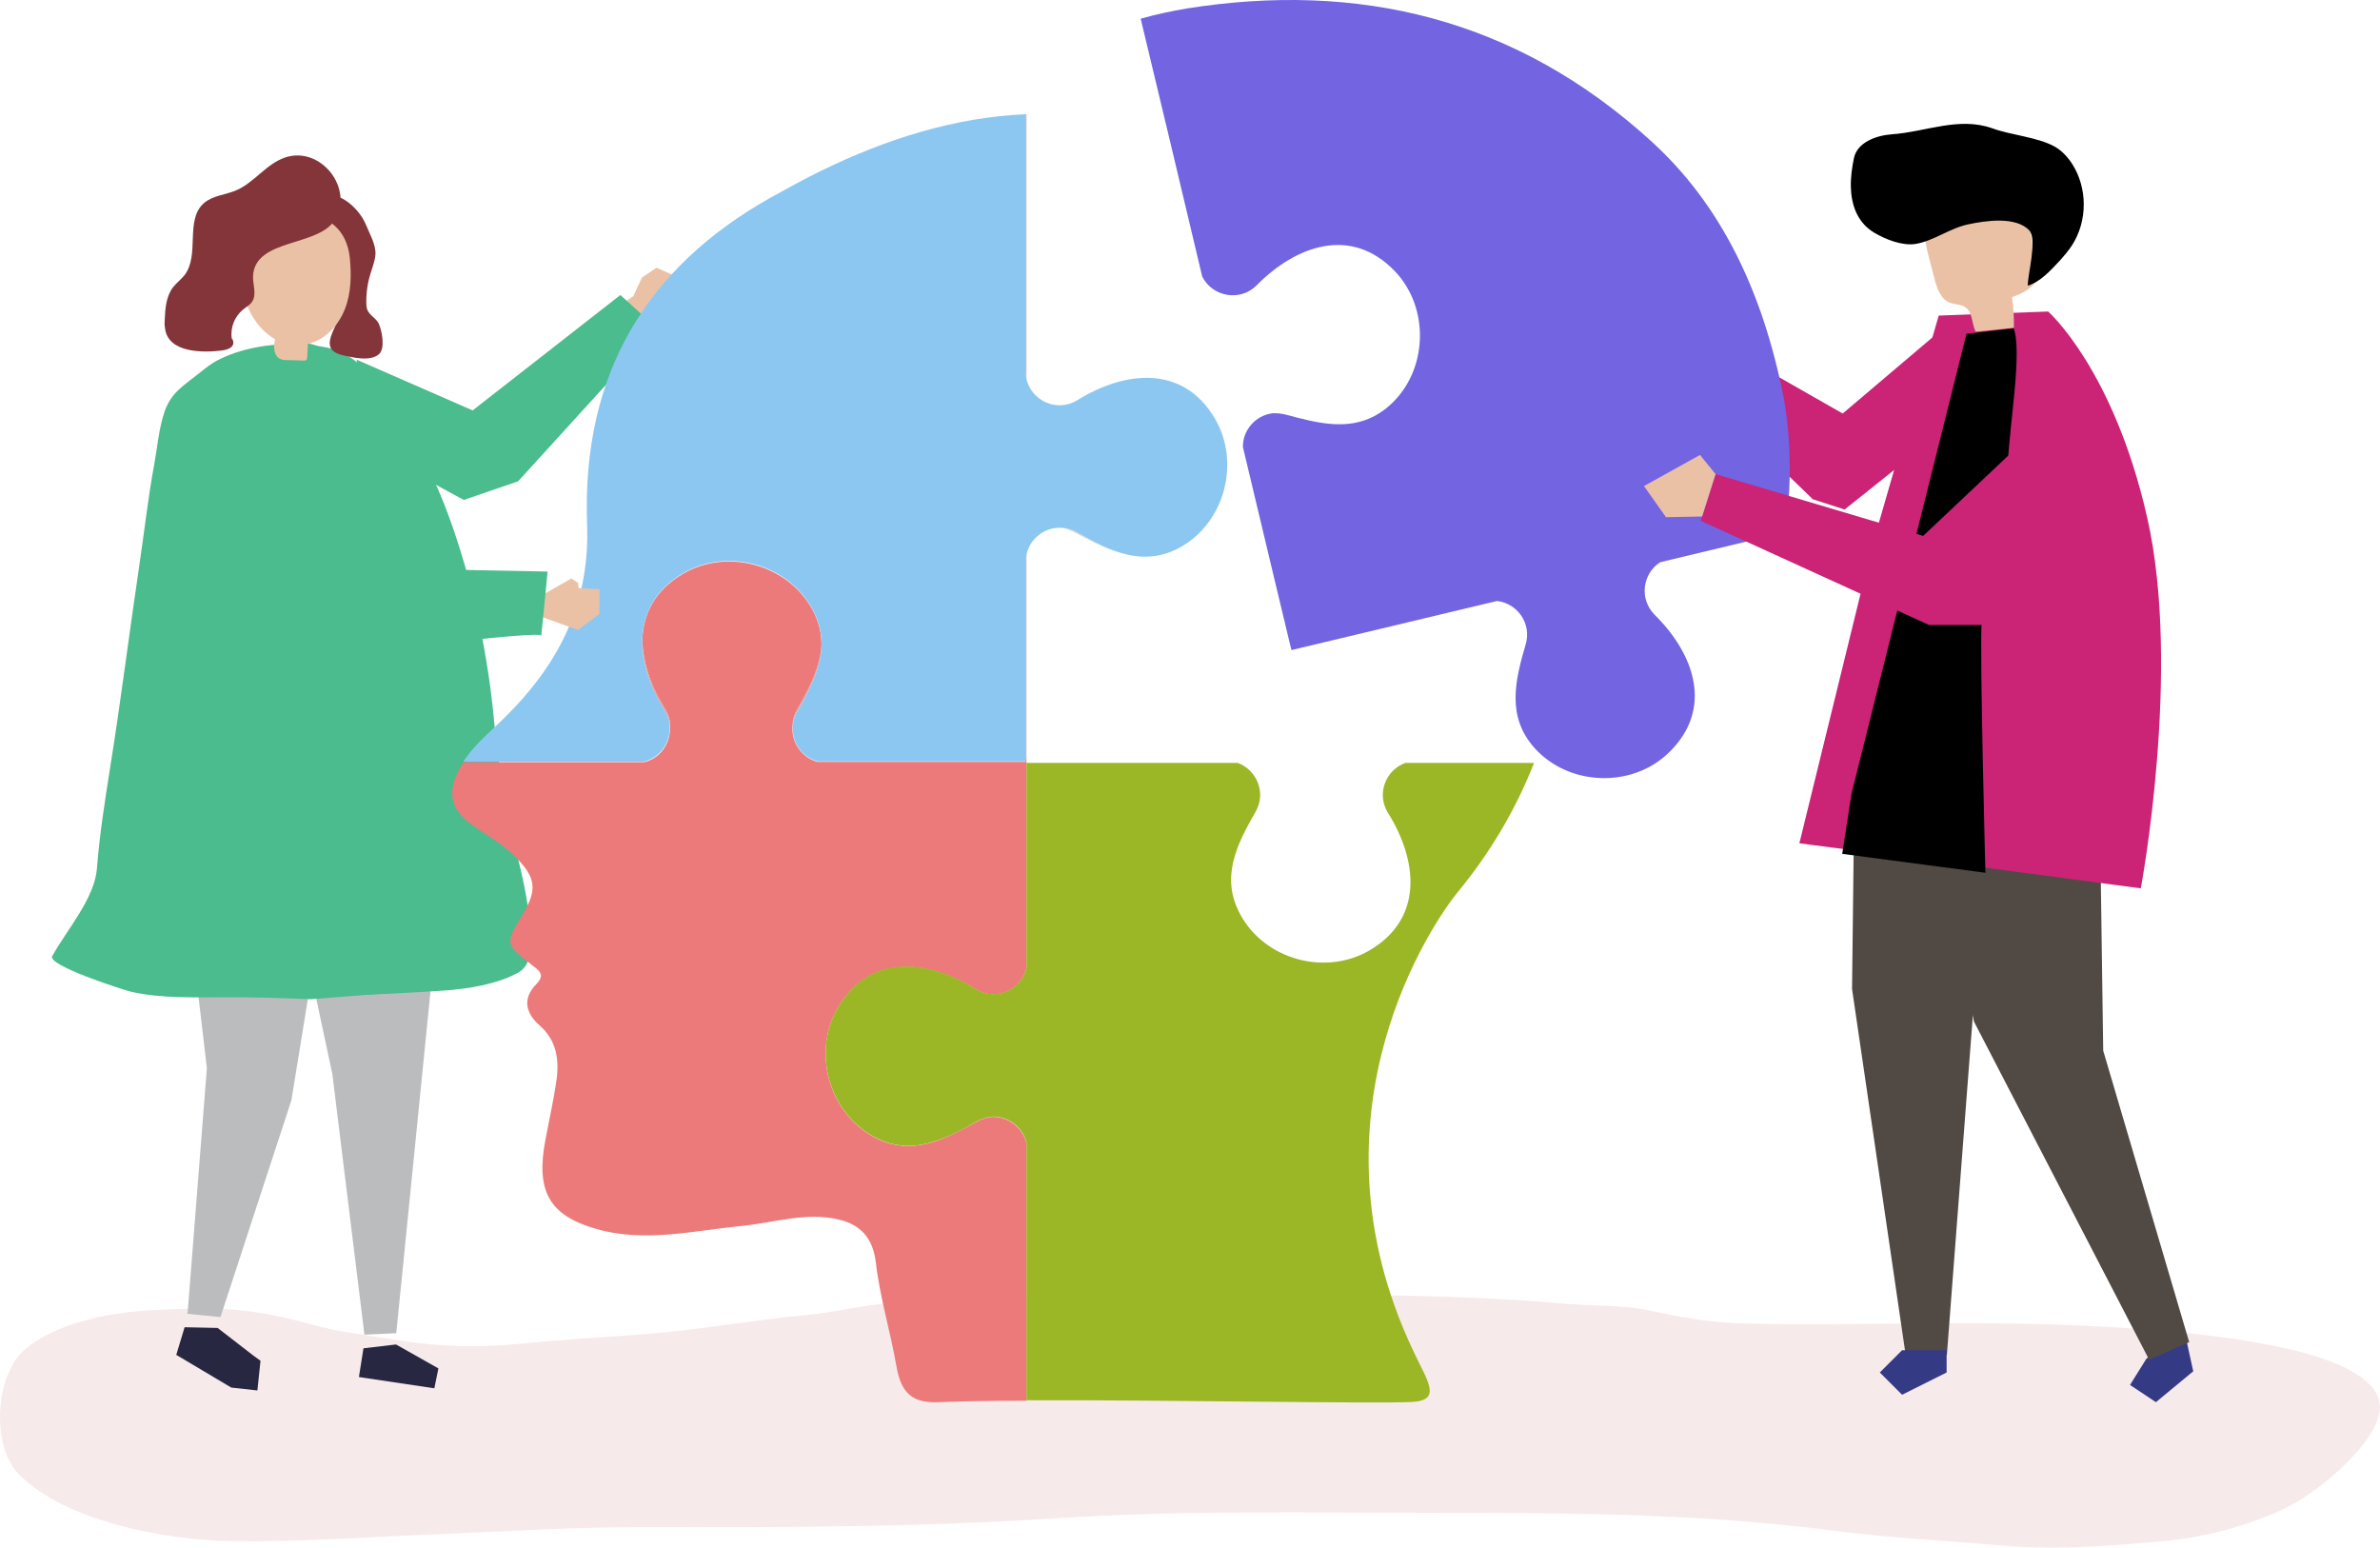 <?xml version="1.0" encoding="utf-8"?>
<!-- Generator: Adobe Illustrator 25.0.0, SVG Export Plug-In . SVG Version: 6.00 Build 0)  -->
<!DOCTYPE svg PUBLIC "-//W3C//DTD SVG 1.1//EN" "http://www.w3.org/Graphics/SVG/1.1/DTD/svg11.dtd">
<svg version="1.1" xmlns:x="http://ns.adobe.com/Extensibility/1.0/" xmlns:i="http://ns.adobe.com/AdobeIllustrator/10.0/" xmlns:graph="http://ns.adobe.com/Graphs/1.0/"
	 xmlns="http://www.w3.org/2000/svg" xmlns:xlink="http://www.w3.org/1999/xlink" x="0px" y="0px" viewBox="0 0 994 646.4"
	 style="enable-background:new 0 0 994 646.4;" xml:space="preserve">
<style type="text/css">
	.st0{opacity:0.5;}
	.st1{fill:#EED5D5;}
	.st2{fill:#EAC1A4;}
	.st3{fill:#BABCBE;}
	.st4{fill:#272742;}
	.st5{fill:#4ABC8E;}
	.st6{fill:#84353A;}
	.st7{fill:#CB2376;}
	.st8{fill:#353A85;}
	.st9{fill:#514943;}
	.st10{fill:#D9A3A3;}
	.st11{fill:#ED7A7A;}
	.st12{fill:#7364E2;}
	.st13{fill:#474EBB;}
	.st14{fill:#9BB725;}
	.st15{fill:#8CC7F1;}
</style>
<g id="Background">
</g>
<g id="Shadow">
</g>
<g id="Object">
	<g class="st0">
		<path class="st1" d="M456,540.6c-29.1,0.1-58.2,0.8-87.3,3.9c-11,1.2-21.7,3.8-32.7,4.8c-21.9,2.1-43.5,6-65.5,7.8
			c-17.7,1.4-35.5,2.3-53.2,4.1c-16.6,1.7-34.9,1.3-51.4-1.5c-12.2-2.1-24.4-3.3-36.4-6.7c-13.4-3.8-27.9-6.5-41.9-6.4
			c-19.9,0.1-39.3,0.2-58.3,6.8c-6.7,2.3-14.9,6.2-19.9,11.1C-2.1,575.9-3.6,604.1,8,615.8c19.5,19.7,61.2,27.4,88.6,27.8
			c30,0.4,59.2-1.8,89.2-3c27.9-1.2,55.8-2.9,83.7-2.8c57.1,0.1,114.3,0,171.3-3.7c53.6-3.5,107.3-2.3,161-2.3
			c55.1,0,109.7,0.4,164.4,7.5c23.8,3.1,48.1,4.2,72,6.3c21.4,1.9,42,0,63.4-1.8c17.9-1.5,35.7-6,52-13.5
			c12.9-6,35.9-24.5,39.8-38.8c11.1-39.9-156.2-39-181.9-38.9c-28.7,0.1-57.7,1-86.4,0c-12.1-0.4-24-2.7-35.8-5.2
			c-11.7-2.5-23.6-1.9-35.5-2.9c-49.7-4.4-99.4-3.7-149.2-3.7C488.5,540.7,472.2,540.6,456,540.6z"/>
	</g>
	<path class="st2" d="M268.1,115.9l6.1-4.1l6.9,3.1l3.5,6.5l-2.4,4.9l-6.2,2.7l2.2,0.8l-0.6,1.8l-9.6,3.2c-2-2.5-9.2-5.1-10.2-6.5
		l6.7-4.6L268.1,115.9z"/>
	<polygon class="st3" points="139.8,353 72.6,328.3 86.4,446.1 78.4,547.8 78.2,548.5 78.3,548.5 78.3,548.7 91.6,550 91.6,550 
		92.1,550 121.7,459.5 137.4,363 137.4,363 	"/>
	<polygon class="st4" points="90.9,554.6 77.1,554.3 73.6,565.9 74,566 73.9,566 96.6,579.5 107.5,580.7 108.8,568.3 105.9,566.2 	
		"/>
	<polygon class="st3" points="185.7,355.1 165.5,556.8 152.2,557.4 138.8,448.5 115.6,340 	"/>
	<polygon class="st4" points="165.4,561.5 183.1,571.5 181.4,579.8 149.9,575.1 151.8,563.1 	"/>
	<path class="st5" d="M217.2,405.7c4.3-3,4.3-8.1,4.3-13.3c0-9.7-1.8-19.6-4-29c-4.2-17.6-9-38.9-11.1-61.8
		c-5.4-59.1-24.1-98.7-24.1-98.7l-6-16.1c-1.2-2.1-2.4-4.2-3.7-6.2c-7.5-11.8-20.6-31.9-34.5-35.1c-0.3-0.1-0.6-0.1-0.9-0.2
		c-14.7-3.2-33.5-1.7-46.8,5.4c-2.5,1.4-4.8,3.2-7,5c-6.5,5.2-11.8,8.1-14.6,16c-2.4,6.9-3,14.5-4.3,21.7c-2.7,14.6-4.3,29.3-6.5,44
		c-4.1,27.5-7.5,55.1-11.9,82.5c-2.2,14.1-4.5,28.3-5.6,42.6c-0.9,12.6-12.3,25.4-18.7,36.8c-2.2,3.9,29.8,14.1,32.6,14.8
		c13.3,3.1,27.4,2.3,41.1,2.4c30,0.1,60-0.8,89.9-2.8c9.9-0.7,22.2-2.6,31-7.5C216.7,406.1,216.9,405.9,217.2,405.7z"/>
	<path class="st5" d="M122.7,142.8c0,0-16.9-4.6-19.2,33.5c-2.3,38.1-6.2,134.5-11.7,160.9c-5.4,26.4-13.6,78.3-13.6,78.3l51.7,1.8
		l59.1-4.7c0,0-20.2-37.3-23.3-63.8c-3.1-26.4,2.3-126-10.9-163.3C141.6,148.4,138.8,143.5,122.7,142.8z"/>
	<polygon class="st5" points="156,188.3 193.7,208.8 216.4,201 274.5,137.2 259.1,123.2 197.4,171.4 148.9,150.2 	"/>
	<path class="st6" d="M144.3,113.6c2.6,7.7-1.1,15.9-4.4,22.8c-2.9,6.2-3.9,10.3,3.4,12c4.1,0.9,11.4,2.7,15-0.5
		c2.7-2.4,1.2-9.8-0.1-12.7c-1-2.2-3.7-3.4-4.7-5.6c-0.4-0.9-0.5-2-0.5-3c-0.1-4.1,0.5-8.3,1.7-12.2c0.8-2.7,1.9-5.3,2.1-8.1
		c0.3-4.1-2.5-8.8-4-12.5c-2.8-6.9-12.6-16.2-20.7-10.8c-1.9,1.2-2.9,3.3-3.9,5.4c-0.5,1.2-1.1,2.5-1.1,3.8
		c-0.1,5.3,4.8,6.2,8.2,8.8C139.5,104.1,142.6,108.7,144.3,113.6z"/>
	<path class="st2" d="M128.7,143.6c7.1-1.7,12.6-7.6,15.3-14.4c2.7-6.8,2.8-14.3,2.1-21.5c-2.5-24.1-32.5-22.6-42.6-4.1
		C94.6,119.6,108.1,148.4,128.7,143.6z"/>
	<path class="st2" d="M128.7,141c-0.1,2.7-0.2,5.5-0.4,8.2c0,0.4-0.1,0.8-0.3,1.1c-0.3,0.3-0.8,0.3-1.3,0.3
		c-2.2-0.1-4.5-0.2-6.7-0.2c-1.1,0-2.3-0.1-3.2-0.6c-2.1-1.1-2.6-4.1-2.2-6.5c0.3-2.4,1.2-4.8,0.7-7.2c4.6,2.3,9-2.9,13.6-0.6
		L128.7,141z"/>
	<path class="st6" d="M119,65.8c-7.9,2.7-12.9,10.6-20.6,13.8c-4.4,1.8-9.6,2.1-13.2,5.2c-8.1,7-1.6,21.8-8.2,30.2
		c-1.4,1.7-3.2,3.1-4.6,4.8c-3,3.8-3.4,8.9-3.6,13.7c-0.1,1.1-0.1,2.3,0.1,3.3c1,11.1,17.1,10.4,23.5,9.6c7-0.8,4.7-4.7,4.7-4.7
		l-0.3-0.3c-0.7-4.5,1.2-9.3,4.7-12.1c1.3-1.1,2.9-1.9,3.8-3.3c2.1-3.2,0.1-7.4,0.4-11.1c1.2-15.2,26.7-11.9,33.9-22.7
		C148.3,78.9,133.9,60.7,119,65.8z"/>
	<polygon class="st2" points="720.4,150.7 711.5,145.7 709.2,137.1 707.1,136.6 706.5,139.2 702.5,132.5 696.6,130.4 689.8,135.2 
		687.2,143.5 692.7,149.8 702.1,153 713.9,160.3 	"/>
	<polygon class="st7" points="721.2,145.1 707.9,160.8 757.1,208.5 770.4,212.8 826.9,167.7 811.8,136.9 769.6,172.7 	"/>
	<polygon class="st8" points="914,563.6 916,572.7 900.4,585.6 889.6,578.4 896.4,567.5 912.1,554.6 	"/>
	<polygon class="st9" points="859.4,285.4 876.8,325.6 878.4,438.8 914.3,560.5 897.6,567.9 824.4,426.6 816.1,381.8 812.8,287.5 	
		"/>
	<polygon class="st9" points="774.9,294.4 773.5,413 795.9,565.9 813.1,565.9 823.9,424.8 847.4,283.7 	"/>
	<polygon class="st8" points="813,563.9 813,573.2 794.4,582.5 785.1,573.2 794.4,563.9 	"/>
	<path class="st7" d="M809.7,131.8l45.7-1.7c0,0,27.3,24,41.4,86.2c14.4,63.4-2.7,154.7-2.7,154.7s-122.5-16.3-142.6-18.8L782.2,227
		L809.7,131.8z"/>
	<path class="st2" d="M825.1,138.5c5.3-0.5,10.7-1,16-1.6c0.1-4.3-0.2-8.5-0.8-12.8c4.4-1.6,9.6-3.9,10.4-8.5c0.2-1.5,0-3-0.3-4.4
		c-1-6-2.1-12.1-3.1-18.1c-0.4-2.1-0.7-4.2-1.9-6c-2-3.1-5.9-4.5-9.5-5.2c-9.4-1.6-19.6,0.4-26.8,6.5c-1.9,1.6-3.7,3.6-4.5,6
		c-1.3,3.7-0.3,7.7,0.6,11.5c0.9,3.5,1.8,7,2.7,10.4c1,4,2.6,8.6,6.4,10.1c2,0.8,4.5,0.6,6.3,1.8C823.9,130.1,823.4,135,825.1,138.5
		z"/>
	<path d="M773,78.1c-0.1-4.1,0.5-8.3,1.3-12.1c1.4-6.5,9.1-9.4,15.7-9.9c14.3-1,28.1-7.5,42.1-2.5c8,2.9,18.7,3.6,26,7.6
		c3,1.7,5.4,4.3,7.3,7.2c6.5,10.1,6.5,23.9,0,34c-1.5,2.3-3.2,4.3-5,6.3c-3.8,4.1-8.3,9.1-13.5,10.6c-0.1-4.6,4.1-19.3,0.6-23.1
		c-5.7-6-18.4-4-25.5-2.5c-7.7,1.6-14.5,7-22.1,8.2c-5.5,0.8-12.4-1.9-17.1-4.7C775.6,92.9,773.2,85.5,773,78.1z"/>
	<path d="M821.3,139.4l-48,192l-3.9,25.2l59.8,7.9c0,0-2.4-91.9-1.6-104.2c0.8-12.3,9.7-38.8,11-67.3c0.8-16.5,6-46.2,2.4-55.9
		L821.3,139.4z"/>
	<path class="st10" d="M428.7,282.4l0-50.9c-0.2,1.1-0.4,2.2-0.4,3.3v81.5h0.4L428.7,282.4L428.7,282.4z"/>
	<path class="st10" d="M466.3,230.5c-5.6-1.9-11.2-4.9-16.8-8.1c-1.8-1-3.7-1.6-5.6-1.8c1.8,0.3,3.7,1,5.5,2
		C455.2,225.7,460.7,228.7,466.3,230.5z"/>
	<path class="st10" d="M277.6,296.9c1.5,2.5,2.2,5.2,2.1,7.8c0.3-2.9-0.3-6.1-2.1-8.9c-5.7-9.2-9.4-19.4-9.4-29.1
		C267.9,276.7,271.6,287.3,277.6,296.9z"/>
	<path class="st10" d="M343.1,269.3c-0.5,9.3-5.1,18.1-10.2,26.9c-1.3,2.3-1.9,4.7-1.9,7.1c0.2-2,0.7-4,1.8-5.9
		C338.2,288.1,343,279,343.1,269.3z"/>
	<path class="st10" d="M428.7,158.4l0-52l0-58.7c-0.1,0-0.3,0-0.4,0v107.4C428.3,156.2,428.4,157.3,428.7,158.4z"/>
	<path class="st11" d="M413.4,466.5c-1.8,0.3-3.7,1-5.5,2c-5.8,3.1-11.3,6.1-16.8,8c-8.4,2.8-17,3.3-26.2-1.7
		c-18.8-10.2-25.8-35.6-14.9-54c13.4-22.7,37.7-19.9,57.4-7.7c8.5,5.3,19.2,0.3,21.3-8.8l0-52l0-33.6h0v-2.4h-0.4v1.9h-86.8
		c-6.7-1.8-11-8.2-10.5-14.8c0-2.4,0.6-4.8,1.9-7.1c5.1-8.9,9.7-17.7,10.2-26.9c0-4.8-1-9.7-3.8-14.8c-10.2-18.8-35.5-25.8-54-15
		c-11.7,6.9-16.6,16.6-17,27.2c0,9.6,3.6,19.9,9.4,29.1c1.8,2.9,2.4,6,2.1,8.9c-0.1,6.2-4.4,12-10.7,13.5h-52.3h-23.1
		c-0.3,0.4-0.5,0.8-0.8,1.1c-6.5,10.6-5.2,18.6,4.5,25.3c6.2,4.3,12.8,8,18.2,13.5c8.3,8.5,8.9,13.5,2.5,24
		c-7.2,11.8-7.1,12.3,3.9,20.7c2.9,2.3,6.1,4,1.9,8.2c-6.1,6.3-3.9,12.4,1.3,17c7.4,6.4,8.5,14.7,7.1,23.9c-1.2,8-3,16-4.5,24
		c-4.1,21.5,1.6,31.6,21.1,37.2c20.3,5.9,40.5,0.8,60.8-1.2c13.6-1.3,27-6,40.9-2.6c9,2.2,14,7.8,15.2,17.9
		c1.7,14.7,6.1,28.8,8.6,43.3c2,11.8,7.2,15.5,17.8,15c8.9-0.4,21.7-0.6,36.5-0.6l0-107.6C427,470.4,420.3,465.8,413.4,466.5z"/>
	<path class="st12" d="M502.1,115.5c4.2,8.4,15.8,10.7,22.8,3.6c16.3-16.5,39.3-24.9,57.6-5.9c14.8,15.4,13.9,41.7-2,56
		c-7.8,7-16.3,8.6-25.1,7.8c-5.8-0.5-11.9-2.1-18.2-3.8c-2-0.5-4-0.7-5.8-0.6c-6.9,0.9-12.4,6.9-12.3,14.1l11.8,49.5l0,0l7.9,33l0,0
		l0.3,1.2l0.3,1.1l0.4-0.1l85.4-20.4c8.4,0.9,14.6,9.3,12,18.1c-4.5,15.3-8,30.2,3.7,43.3c14.3,15.9,40.6,16.9,56,2
		c19-18.3,10.7-41.3-5.8-57.6c-6.7-6.7-5-17.4,2.3-22l52.2-12.5c2.7-19.3,2.5-38.2-0.6-56c-9-45.7-26.8-81.1-54.8-106.8
		C632.7,6.8,566.3-7.6,495.9,3.5c-6.6,1.1-13.1,2.5-19.5,4.3L490.1,65L502.1,115.5z"/>
	<polygon class="st13" points="428.7,316.3 428.7,316.3 428.7,318.6 428.7,318.6 428.7,317.5 	"/>
	<path class="st14" d="M640.7,318.6H587c-8.2,2.9-12.3,12.9-7.3,20.9c12.3,19.7,15.1,44-7.7,57.4c-18.5,10.8-43.8,3.9-54-15
		c-8.4-15.5-1.5-29.1,6.4-42.9c4.6-8,0.4-17.5-7.5-20.4h-87.8h-0.4l0,33.6l0,52c-2.1,9.1-12.8,14.1-21.3,8.8
		c-19.7-12.3-44-15.1-57.4,7.7c-10.9,18.4-3.9,43.8,14.9,54c9.2,5,17.8,4.6,26.2,1.7c5.6-1.8,11.1-4.8,16.8-8c1.8-1,3.7-1.6,5.5-2
		c6.9-0.7,13.6,3.8,15.3,10.8l0,107.6c0.1,0,0.3,0,0.4,0c57.3-0.2,145,1.5,160.6,0.7c12.7-0.7,6.5-8.6,0.7-21
		c-47.6-100,9.1-180.6,18.4-191.9C622.6,355.9,633.3,337.5,640.7,318.6z"/>
	<path class="st15" d="M507.4,174.8c-13.4-22.7-37.7-19.9-57.4-7.7c-8.5,5.3-19.2,0.3-21.3-8.8c-0.2-1-0.4-2.1-0.4-3.3V47.7
		C398.9,49,370.4,57.9,343,71.3c-7.4,3.6-14.6,7.6-21.8,11.6c-50.3,28.5-78.4,72.3-76,136.4c1.3,36-14.7,62.2-38.4,84.2
		c-4.3,4-8.5,7.9-12,12.7c-0.5,0.6-0.9,1.3-1.3,1.9h23.1H269c6.3-1.6,10.6-7.3,10.7-13.5c0.1-2.6-0.6-5.3-2.1-7.8
		c-6-9.6-9.7-20.2-9.3-30.2c0.4-10.5,5.3-20.3,17-27.2c18.5-10.8,43.8-3.9,54,15c2.8,5.1,3.9,10,3.8,14.8
		c-0.1,9.7-4.9,18.9-10.2,28.1c-1.1,1.9-1.7,3.9-1.8,5.9c-0.5,6.7,3.8,13.1,10.5,14.8h86.8v-1.9v-81.5c0-1.2,0.2-2.3,0.4-3.3
		c1.6-7,8.4-11.6,15.3-10.8c1.9,0.2,3.8,0.8,5.6,1.8c5.6,3.2,11.1,6.2,16.8,8.1c8.4,2.8,17,3.3,26.2-1.7
		C511.3,218.6,518.3,193.3,507.4,174.8z"/>
	<polygon class="st7" points="861.6,168.7 803.2,223.8 716.5,198 710.3,217.5 805.6,261 830.6,261 883.6,216 	"/>
	<polygon class="st2" points="710.9,215.7 695.8,216 686.6,203 710,190 716.5,198 	"/>
	<polygon class="st2" points="226.2,248.7 225.9,257.5 241.4,263.1 250.3,256.4 250.4,246.1 241.7,245.6 241.4,243.4 238.6,241.6 	
		"/>
	<path class="st5" d="M96.7,182.9l64,54.5l68,1.3c0,0-2.8,29.2-2.7,26.8c0-2.4-75.3,7.3-75.3,7.3l-66.8-47.2L96.7,182.9z"/>
</g>
</svg>
